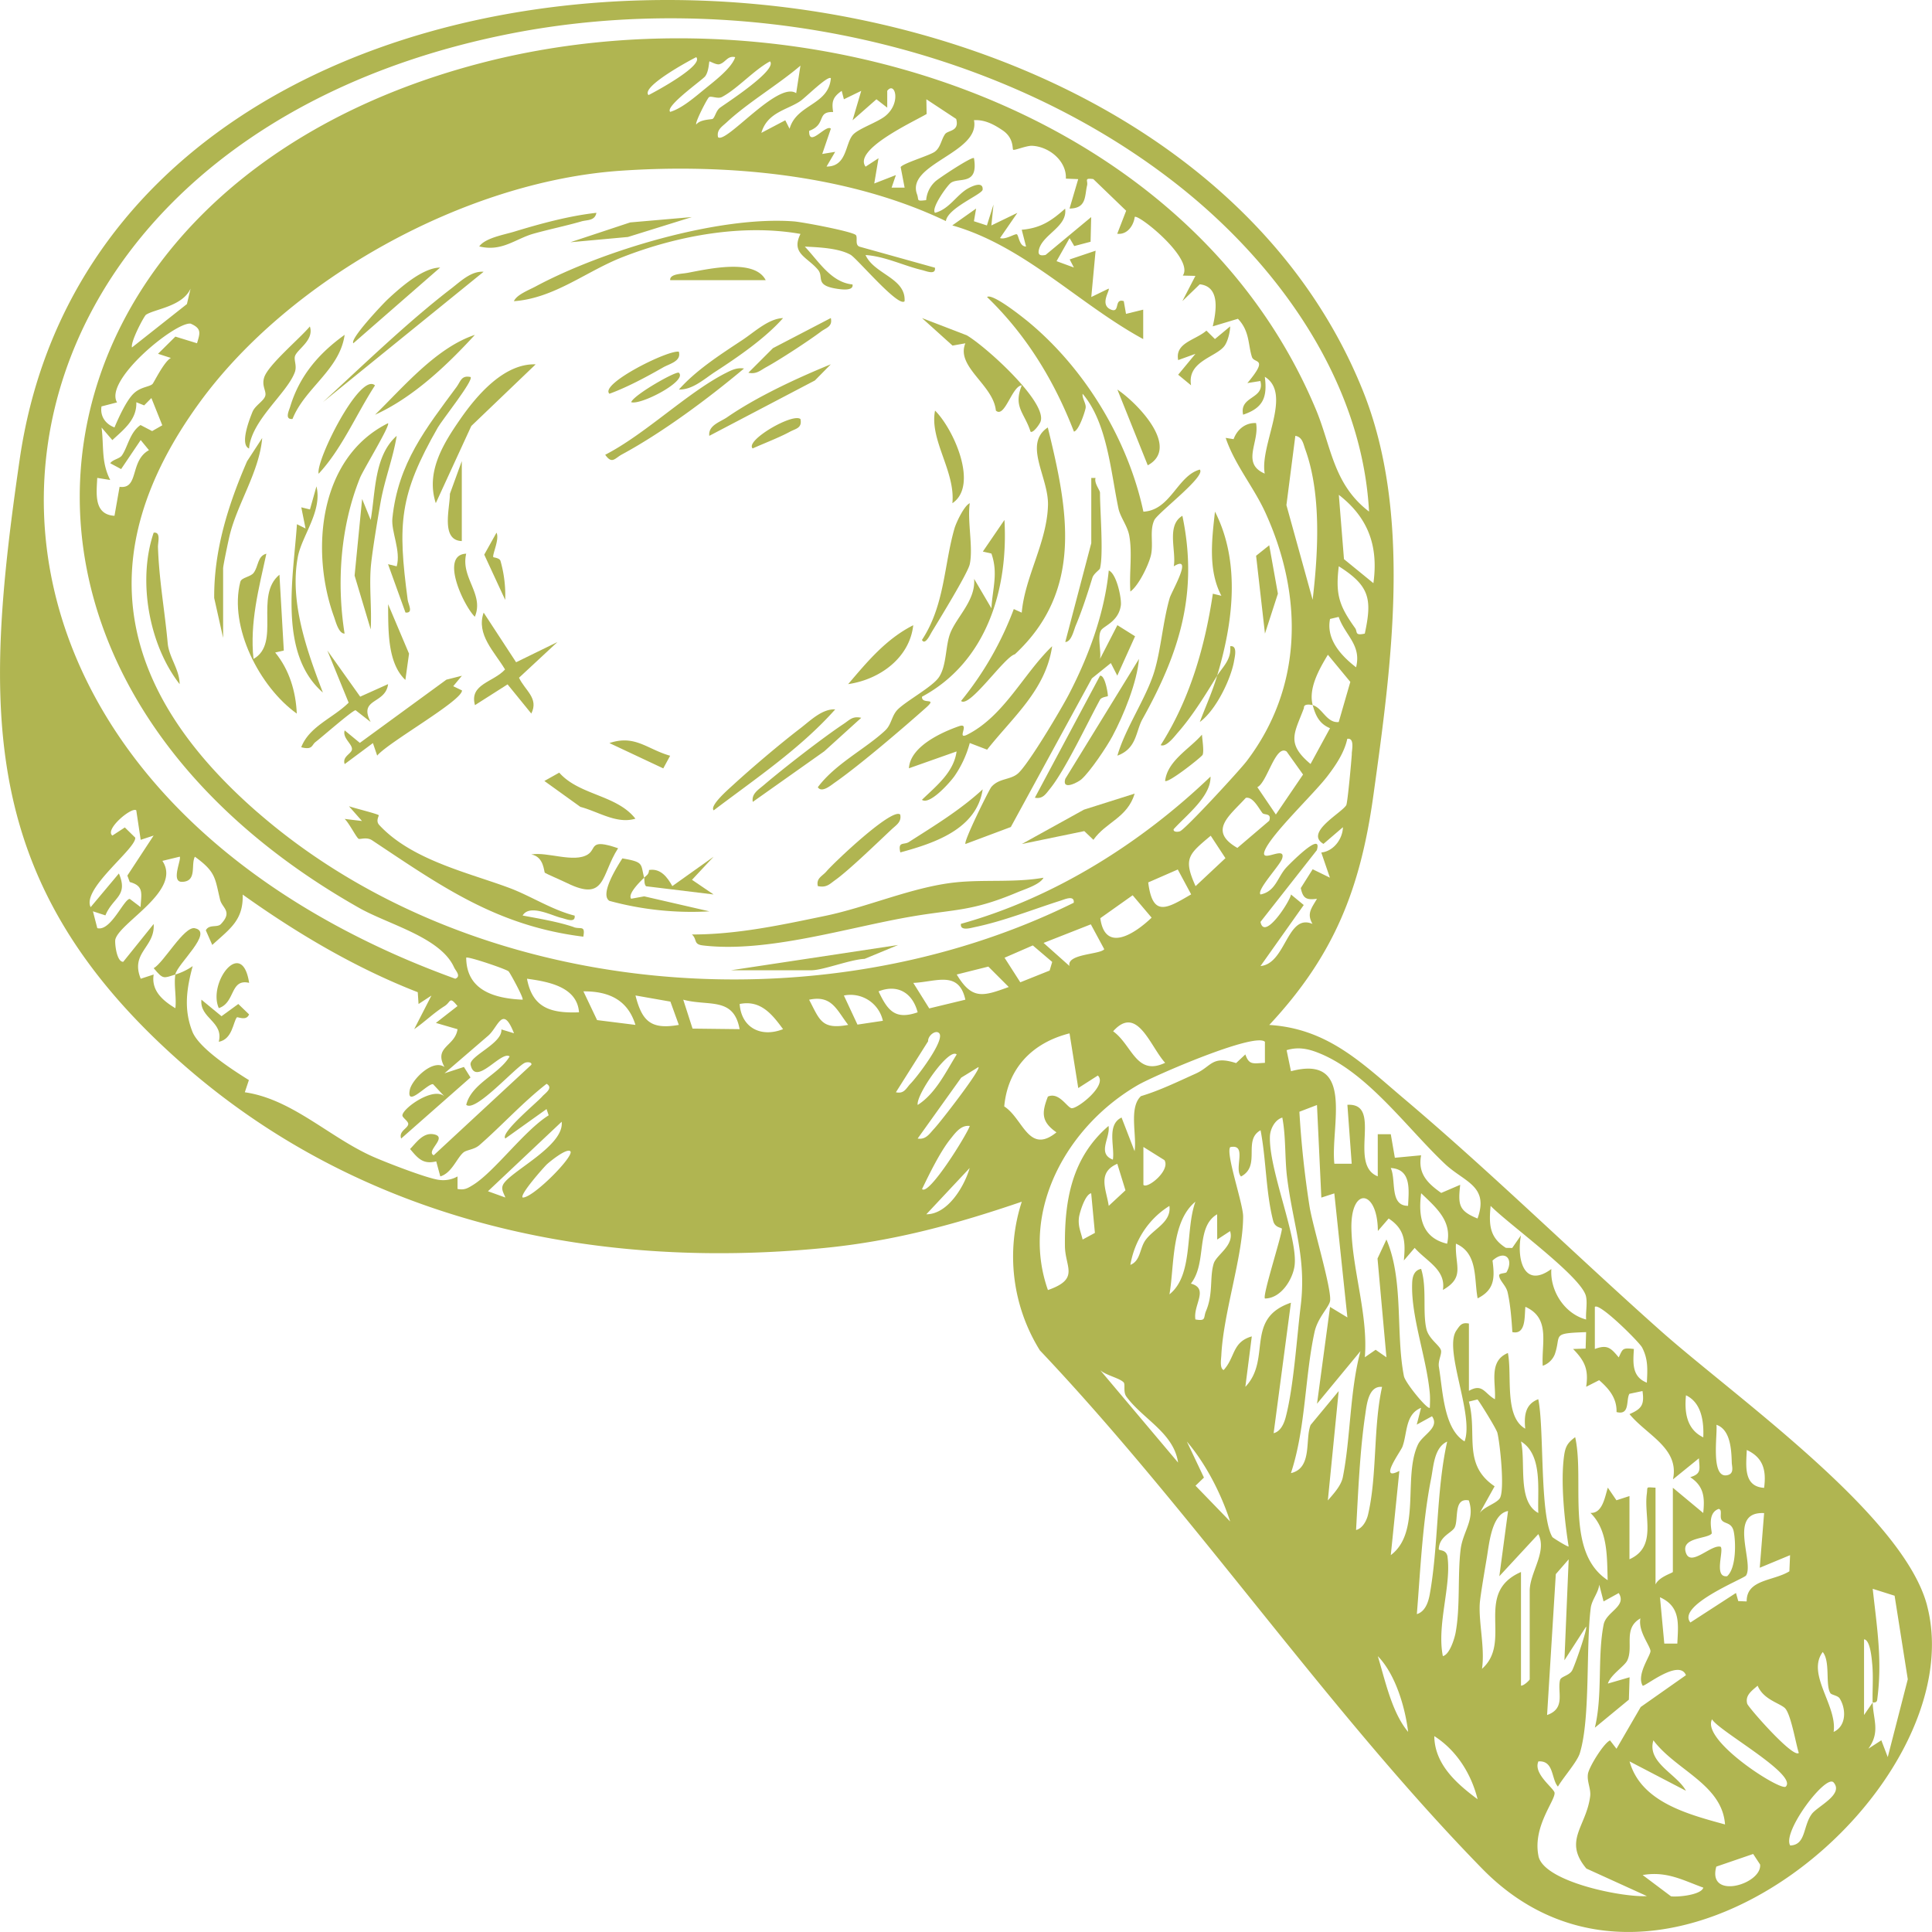 <svg width="39" height="39" fill="none" xmlns="http://www.w3.org/2000/svg"><path d="M3.933 18.737c-.218-.043-.625.691-.83.807.194.236.2.201.436.128.035-.21.784-.857.394-.934v-.001Z" fill="#B0B551"/><path d="M38.901 32.41c-.482-1.836-3.896-4.225-5.394-5.56-1.73-1.54-3.399-3.178-5.168-4.674-.839-.709-1.53-1.412-2.717-1.486 1.317-1.41 1.841-2.759 2.101-4.63.365-2.624.793-5.695-.22-8.194C23.218-2.726 2.176-2.973.397 9.276-.34 14.346-.452 17.86 3.711 21.5c3.56 3.114 8.19 4.157 12.928 3.692 1.413-.139 2.66-.481 3.987-.934a3.587 3.587 0 0 0 .365 3.001c3.095 3.268 5.802 7.262 8.926 10.46 3.692 3.78 9.942-1.66 8.983-5.31h.001Zm-3.64-3.14c.34.156.395.422.35.764-.425-.025-.362-.457-.35-.765Zm.35 1.274-.088 1.103.612-.254-.014.326c-.325.2-.866.16-.862.608l-.17-.007-.046-.164-.92.596c-.285-.347 1.08-.884 1.123-.948.171-.264-.38-1.297.364-1.26Zm.7 4.841c-.113.117-1.023-.924-1.041-.993-.046-.17.091-.26.21-.364.116.275.423.344.544.446.125.105.225.72.287.911Zm-2.935-.254c.453.605 1.388.889 1.446 1.698-.75-.206-1.698-.451-1.927-1.273l1.138.593c-.181-.338-.793-.567-.657-1.018Zm1.272-6.37c.284.096.303.504.31.765.004.085.053.224-.093.253-.343.07-.189-.85-.217-1.019Zm.043 1.698c.09.015.011.16.067.23.06.078.203.038.241.234.042.213.05.731-.135.895-.277.033-.06-.518-.13-.594-.187-.057-.599.41-.7.126-.116-.322.434-.282.518-.393.017-.022-.111-.407.14-.497Zm-.657-2.293c.32.152.362.544.349.849-.342-.165-.382-.517-.349-.85Zm-1.84-1.784c.089-.096.893.706.953.817.126.239.11.45.097.712-.308-.12-.278-.405-.262-.68-.235-.028-.222-.005-.306.17-.159-.192-.23-.264-.482-.17v-.849Zm-2.103-2.039c.35.36 1.844 1.434 1.925 1.828.03.144-.009.316.002.465-.439-.116-.732-.583-.702-1.019-.545.4-.704-.183-.614-.679l-.176.254-.127-.002c-.34-.213-.343-.48-.309-.847h.001Zm.038 1.103c.254-.229.433-.029.283.234-.015.027-.151.017-.15.065.004.108.14.2.172.345.056.246.079.548.095.8.282.061.242-.333.263-.51.513.229.321.738.35 1.19a.403.403 0 0 0 .244-.233c.137-.395-.085-.422.632-.446l-.01.332-.253.008c.237.243.316.414.264.763l.262-.133c.201.174.36.367.351.643.278.073.187-.247.26-.368l.264-.056c.04.278-.015.358-.262.466.348.425 1.013.688.877 1.317l.524-.425c.01.214.06.31-.175.381.28.186.294.411.262.723l-.613-.51v1.699c0 .022-.28.097-.35.254v-1.954c-.205-.01-.155-.029-.176.126-.062.472.211 1.068-.35 1.319V30.2l-.263.085-.174-.255c-.06.19-.107.523-.351.51.357.348.333.892.348 1.358-.868-.57-.46-2.003-.656-2.887-.154.114-.198.19-.224.377-.073.528.008 1.302.092 1.83-.013.015-.318-.174-.328-.19-.26-.432-.162-2.198-.285-2.783-.271.103-.287.345-.263.595-.43-.246-.261-1.072-.35-1.528-.394.162-.239.6-.262.934-.212-.118-.248-.328-.525-.17v-1.358c-.145-.03-.182.037-.253.14-.264.382.364 1.706.165 2.238-.423-.254-.438-1.024-.518-1.502-.02-.122.056-.25.044-.327-.016-.105-.247-.231-.296-.44-.081-.346.014-.836-.107-1.213-.149.03-.178.17-.181.297-.023.679.291 1.495.356 2.211.009.098.004.197.001.295-.04.053-.497-.503-.523-.638-.17-.87 0-1.937-.353-2.758l-.18.384.18 1.994-.218-.152-.218.151c.069-.847-.252-1.76-.271-2.59-.02-.867.53-.8.534.041l.218-.252c.336.222.34.476.307.847l.218-.254c.238.272.635.44.57.849.453-.258.24-.488.263-.934.448.194.363.709.438 1.104.355-.177.343-.434.3-.765l.001.001Zm3.729 7.732h-.262l-.087-.935c.423.19.368.545.35.935h-.001ZM31.23 34.62l.176-2.844.26-.299-.086 2.038.437-.679c.032.042-.223.771-.279.88-.059.112-.228.121-.247.2-.058.239.122.571-.261.704Zm-.177-4.078c-.428-.23-.249-1.005-.349-1.444.446.273.328.998.349 1.445Zm-1.402-2.249.174-.043c.03.026.382.592.402.674.054.221.155 1.184.044 1.328-.079.103-.312.165-.401.291l.301-.54c-.657-.444-.34-1.053-.52-1.71Zm-.43 3.136c-.023-.162-.18-.12-.178-.159.014-.269.273-.325.326-.445.075-.173-.028-.597.281-.537.132.388-.119.619-.165.987-.064.52-.004 1.157-.102 1.685-.021.113-.119.44-.257.471-.126-.627.173-1.42.094-2.002Zm-.91-2.228c.1-.27.052-.652.375-.782l-.087.339.308-.169c.163.234-.19.37-.285.574-.305.656.07 1.768-.547 2.229l.173-1.7c-.435.228.027-.392.063-.49Zm-.236-5.623c.425.024.362.457.349.763-.38.003-.236-.526-.35-.763Zm.613.509c.305.293.628.562.524 1.019-.526-.123-.583-.57-.524-1.02Zm-2.104-2.845c1 .377 1.803 1.515 2.584 2.253.389.367.895.44.658 1.102-.385-.155-.393-.282-.35-.68l-.383.164c-.28-.198-.475-.392-.406-.76l-.53.05-.082-.475h-.263v.85c-.608-.238.111-1.485-.613-1.444l.087 1.19h-.35c-.083-.746.428-2.215-.876-1.868l-.088-.425c.215-.065.403-.037.613.043h-.001Zm.705-6.029c-.01.157-.086.995-.113 1.04-.093.159-.847.554-.46.782l.393-.337c-.006.238-.188.485-.437.511l.174.508-.348-.17-.24.38c.045.209.11.244.327.216-.108.189-.213.296-.09.508-.514-.221-.534.802-1.05.85l.873-1.232-.258-.213c-.01.123-.54.95-.615.553l1.137-1.447c.124-.408-.55.28-.61.343-.185.196-.217.489-.527.551-.084-.088.392-.587.436-.723.092-.287-.465.12-.348-.167.137-.336.991-1.142 1.261-1.496.172-.224.343-.478.403-.756.146-.023.096.207.09.3h.002Zm-5.7 4.287-.523-.466.954-.375.271.502c-.083.11-.764.09-.702.34ZM5.203 16.402c-2.803-2.44-3.435-5.17-1.174-8.277 1.812-2.489 5.352-4.461 8.493-4.678 2.174-.15 4.62.08 6.572 1.016.036-.266.735-.54.742-.635.012-.176-.211-.07-.29-.027-.237.131-.381.421-.672.495-.082-.092.233-.53.311-.597.154-.133.573.07.476-.507-.037-.041-.727.417-.782.472a.572.572 0 0 0-.183.376c-.212.026-.14.002-.185-.12-.225-.613 1.283-.834 1.15-1.494.222-.013.407.089.58.206.228.155.192.372.21.39.022.022.27-.085.385-.079.35.018.698.313.68.663l.249.01-.175.594c.348-.003.303-.253.354-.465.023-.1-.07-.156.126-.13l.663.639-.18.465c.21.023.332-.175.353-.34.08-.058 1.207.847.97 1.184l.255.006-.263.509.351-.339c.42.046.33.553.262.849l.508-.153c.24.248.204.528.283.771.046.14.349 0-.092.527l.262-.042c.097.37-.43.296-.348.68.41-.137.491-.356.438-.765.563.346-.105 1.37-.002 1.954-.482-.207-.1-.638-.175-1.02-.219-.01-.384.134-.453.325l-.16-.026c.183.543.57.998.804 1.514.76 1.67.761 3.51-.38 5.011-.14.185-1.228 1.365-1.344 1.415-.039.017-.144.022-.13-.041.258-.285.755-.662.744-1.062-1.391 1.334-3.146 2.446-5.038 2.973-.022.151.196.084.285.065.59-.124 1.157-.353 1.728-.534.086-.028.282-.116.264.043-5.152 2.547-12.126 1.96-16.474-1.824l.002.003Zm14.284 3.778-.729.176-.322-.515c.456-.018.919-.261 1.051.339Zm-8.938 0c-.58-.025-1.133-.194-1.138-.848.031-.032.806.23.855.276.03.029.313.547.283.572ZM3.848 6.533c.23.1.188.196.129.396l-.437-.134-.35.347.26.084c-.14.073-.344.5-.372.526-.064.06-.237.056-.378.19-.148.14-.306.49-.389.686-.183-.068-.294-.228-.262-.424l.314-.081c-.271-.448 1.18-1.63 1.485-1.59Zm-.901-.179c.172-.116.736-.165.9-.528l-.074.312-1.109.876c-.032-.115.244-.633.283-.66ZM2.05 8.63l.218.254c.236-.219.496-.415.484-.764l.158.063.146-.148.22.55-.205.117-.234-.122c-.218.147-.259.45-.378.616-.048.066-.182.079-.234.155l.22.118.395-.586.167.204c-.393.215-.195.792-.593.74l-.103.585c-.425-.025-.362-.458-.348-.765l.262.042C2.04 9.326 2.1 9.02 2.05 8.627v.002Zm14.941-6.796.044.17.35-.17-.175.594.482-.424.218.169v-.34c.157-.201.288.246-.04.51-.164.131-.552.256-.658.384-.153.184-.117.637-.527.635l.174-.297-.261.043.174-.51c-.096-.1-.448.395-.438.043.357-.13.14-.39.484-.38-.032-.205-.01-.3.173-.427Zm1.709.17.602.397c.07.257-.166.224-.225.307-.079.113-.088.267-.206.354-.104.077-.631.23-.69.31l.08.416h-.263l.087-.254-.437.17.086-.51-.261.17c-.257-.347.975-.91 1.232-1.063l-.005-.296v-.001Zm-2.762.594-.086-.17-.483.254c.12-.415.518-.461.784-.64.111-.076.56-.525.619-.463-.045.547-.692.52-.833 1.019Zm.134-.717c-.369-.254-1.424 1.038-1.578.887-.03-.149.079-.21.174-.298.425-.397 1.04-.76 1.49-1.145l-.086.556Zm-1.538.294c-.08.058-.099.19-.148.225-.018.013-.254.008-.331.113-.032-.033.221-.525.257-.551.045-.032.179.04.261-.004.31-.163.646-.544.97-.719.158.171-.88.841-1.01.936h.001Zm-.303-.382c-.194.157-.462.395-.702.465-.114-.109.65-.644.706-.718.075-.099.075-.289.086-.3.008-.007.136.073.2.057.127-.033.162-.18.32-.143-.073.224-.423.486-.61.639Zm-1.14.126c-.159-.166.832-.7.963-.765.16.166-.831.7-.962.765ZM26.848 14.7l-.393.722c-.502-.42-.322-.624-.133-1.13-.01-.088.121-.072.177-.057-.09-.333.123-.716.306-1.018l.453.548-.234.81c-.242.027-.332-.29-.525-.34.058.214.136.377.35.465Zm-.544.935-.549.807-.374-.552c.198-.092.366-.87.591-.72l.332.465Zm.194-3.525-.53-1.914.18-1.398c.144.024.161.163.2.272.33.907.26 2.1.149 3.04Zm-5.65 6.974.392.334-.052.174-.592.237-.318-.496.572-.249h-.001Zm1.363-.549.653-.463.383.452c-.34.326-.94.72-1.036.01v.001Zm1.309 2.919c-.584.278-.666-.361-1.05-.636.486-.546.747.305 1.05.636Zm-.34-3.642.595-.26.27.502c-.497.29-.778.466-.867-.243h.001Zm1.26-.942.297.453-.603.565c-.253-.561-.142-.642.306-1.018Zm.708-.764c.144-.03.258.207.336.306.038.047.191-.006.137.156l-.643.548c-.602-.346-.154-.652.17-1.01Zm2.226-2.636c-.309-.238-.608-.57-.525-.976l.174-.041c.13.375.465.566.351 1.018Zm.176-.68c-.211.047-.142-.037-.195-.111-.32-.447-.4-.674-.33-1.248.63.399.674.666.525 1.36Zm.174-1.018-.594-.485-.104-1.298c.603.468.8 1.046.698 1.784v-.001ZM10.284.683c4.577-.907 9.805.17 13.452 3.021 2.065 1.615 3.758 3.99 3.9 6.623-.724-.553-.76-1.313-1.072-2.06C23.977 2.08 16.016-.387 9.674 1.282.25 3.76-1.372 13.449 7.249 18.327c.597.338 1.643.592 1.917 1.2.031.069.15.18.024.23-.496-.18-1-.385-1.476-.607C-2.635 14.34-.778 2.876 10.284.683Zm-8.32 18.053-.088-.34.252.082c.151-.368.467-.385.272-.846l-.57.68c-.185-.372.922-1.181.9-1.403l-.21-.206-.251.164c-.165-.12.393-.588.482-.509l.089.595.261-.086-.53.808.048.13c.297.08.23.244.219.506l-.218-.165c-.12 0-.385.662-.656.59Zm7.272 5.268v-.256a.591.591 0 0 1-.368.07c-.236-.025-1.106-.364-1.357-.477-.878-.396-1.62-1.155-2.569-1.292l.082-.246c-.325-.203-1.005-.639-1.14-.977-.181-.456-.115-.877.006-1.324a1.248 1.248 0 0 1-.35.17c-.034.205.026.466 0 .68-.261-.157-.489-.358-.438-.68l-.261.085c-.216-.531.293-.632.261-1.105l-.614.763c-.137.006-.174-.388-.16-.449.081-.345 1.353-.987.95-1.588l.35-.085c.041.05-.184.51.044.508.313-.004.176-.346.262-.507.426.308.403.428.509.868.04.169.261.236.015.493-.072.075-.239-.003-.303.125l.13.295c.353-.325.63-.496.614-1.017 1.093.78 2.272 1.48 3.534 1.971l.016.238.26-.17-.348.678c.212-.146.394-.328.614-.466.13-.082.092-.209.26 0l-.436.34.437.127c-.051.352-.488.35-.263.764-.238-.172-.664.258-.702.466-.068.363.362-.14.471-.12l.231.248c-.22-.207-.849.24-.85.383 0 .044.118.115.118.17 0 .09-.198.144-.143.296l1.4-1.233-.133-.212-.392.128.883-.76c.204-.177.29-.632.52-.048l-.255-.078c.027.284-.66.541-.621.715.1.449.616-.292.788-.17-.215.365-.77.544-.876.977.183.163.997-.765 1.184-.848.045-.02.148-.016.13.04l-1.971 1.827c-.168-.085.298-.369-.001-.424-.215-.04-.352.172-.476.297.159.19.262.315.528.25l.082.303c.23-.065.332-.368.466-.482.067-.056.218-.056.325-.15.458-.4.872-.86 1.355-1.237.142.085-.03.189-.088.256-.1.116-.855.738-.745.848l.832-.594.043.126c-.495.31-1.094 1.139-1.529 1.407-.108.067-.174.106-.31.08l-.001.003Zm.964.169-.35-.126 1.488-1.403c.06.496-1.07 1.015-1.186 1.278-.04.092.021.17.049.251H10.2Zm.35 0c-.062-.059.428-.611.49-.67.07-.064.402-.332.473-.263.091.089-.755.947-.963.934v-.001Zm.088-4.416c.423.058 1.013.16 1.05.678-.572.022-.94-.09-1.05-.678Zm1.415.835-.276-.58c.523-.004.898.18 1.05.677l-.774-.097Zm.775-.497.705.124.17.47c-.564.1-.743-.075-.875-.594Zm1.152.669-.188-.584c.514.14 1.017-.066 1.138.595l-.951-.011Zm.951-.497c.423-.086.656.208.876.508-.447.177-.843-.031-.876-.508Zm1.402-.086c.461-.1.556.208.789.508-.54.1-.574-.1-.789-.508Zm.976.502-.274-.587a.668.668 0 0 1 .787.51l-.513.077Zm.426-.671c.386-.152.686.03.789.423-.455.158-.606-.035-.789-.423Zm.35 2.037.65-1.03c-.005-.118.16-.24.226-.159.115.141-.448.88-.578 1.012-.09.09-.126.215-.297.177Zm1.227-.763c-.22.352-.423.787-.787 1.019-.04-.2.63-1.165.787-1.019Zm-.613 3.226.875-.934c-.105.366-.44.935-.875.934Zm-.086-.51c.147-.304.367-.756.575-1.013.095-.118.209-.283.388-.26-.051.163-.826 1.418-.963 1.274Zm.259-1.233c-.1.101-.173.244-.348.214l.879-1.229.348-.214c.056.05-.786 1.133-.88 1.228Zm.44-3.097.639-.16.412.412c-.516.188-.74.266-1.05-.252Zm.96 2.662c.07-.763.56-1.283 1.318-1.474l.176 1.104.395-.253c.203.19-.403.67-.528.66-.09-.01-.254-.334-.48-.235-.127.326-.135.508.173.722-.562.457-.673-.28-1.054-.523v-.001Zm.882 3.708c-.566-1.6.385-3.312 1.818-4.14.324-.187 2.359-1.07 2.562-.872v.425c-.238.01-.318.052-.395-.17l-.187.175c-.496-.158-.488.065-.816.213-.36.162-.729.342-1.104.454-.25.232-.08.79-.129 1.111l-.263-.679c-.306.147-.134.587-.175.85-.327-.125-.045-.445-.088-.68-.742.64-.889 1.5-.88 2.425.005.432.304.662-.344.888Zm2.885-.13c.334-.425.087-1.138.53-1.4l.002.51.26-.17c.09.29-.278.478-.331.655-.085.279-.006.607-.155.958-.057.134.011.209-.214.17-.05-.293.282-.624-.093-.724h.001Zm-.433-1.569c.043.328-.31.457-.478.684-.125.166-.1.424-.31.506.083-.484.36-.924.787-1.189Zm-.525-.425v-.765l.425.266c.125.208-.345.588-.425.499Zm1.05.34c-.21.576-.035 1.48-.524 1.87.101-.583.033-1.467.524-1.87Zm-1.412-.23-.338.314c-.047-.326-.241-.671.173-.849l.165.535Zm-.865.994c-.038-.16-.095-.268-.074-.444.01-.087.122-.469.247-.49l.075.8-.248.134Zm.351 2.634c.12.108.395.161.478.25.036.04-.014.192.054.286.327.45.957.731 1.044 1.332l-1.576-1.87v.002Zm1.928 2.335.17-.164-.345-.728c.387.454.693 1.056.874 1.614l-.7-.723v.001Zm1.577-1.061.349-2.633c-.941.321-.384 1.137-.92 1.698l.13-1.018c-.399.114-.332.422-.568.679-.083-.032-.051-.218-.047-.3.043-.865.44-2.012.44-2.8 0-.26-.358-1.278-.26-1.4.354-.073.067.442.218.593.409-.217.031-.733.394-.933.114.588.106 1.255.255 1.831.038.146.179.129.176.16-.014.176-.4 1.36-.342 1.405.326-.002.56-.388.597-.659.076-.554-.523-1.94-.497-2.615.005-.141.096-.333.25-.378.076.4.047.822.098 1.222.124.972.392 1.609.273 2.58-.08.658-.143 1.644-.304 2.252-.033.123-.101.282-.242.317v-.001Zm1.094 1.359.219-2.208-.566.683c-.118.286.042.872-.398.973.3-.909.278-1.94.477-2.85.064-.293.3-.506.314-.632.028-.255-.349-1.495-.414-1.893a19.814 19.814 0 0 1-.206-1.92l.355-.136.088 1.869.262-.085.264 2.504-.35-.212-.263 1.954.877-1.062c-.217.807-.198 1.752-.356 2.544-.034.173-.189.338-.303.471Zm.57.595c.042-.749.075-1.588.185-2.326.028-.19.062-.59.34-.561-.18.805-.098 1.781-.282 2.572-.027.12-.108.283-.243.316v-.001Zm.439 2.548c.356.365.551 1.028.612 1.529-.33-.394-.463-1.039-.612-1.529Zm.788-.85c.072-.891.114-1.859.288-2.735.05-.252.06-.625.324-.747-.222.992-.175 2.12-.354 3.096-.028.148-.09.336-.257.387Zm.352 2.464c.454.29.748.767.874 1.274-.427-.317-.867-.706-.874-1.274Zm1.926-1.147c0 .015-.119.134-.176.128v-2.294c-.966.425-.16 1.402-.787 1.954.062-.413-.069-.933-.045-1.318.01-.148.107-.715.142-.923.048-.285.098-.886.429-.944l-.176 1.316.787-.85c.183.358-.174.772-.174 1.147v1.784Zm.177 3.566c-.12-.591.338-1.114.325-1.274-.008-.092-.439-.386-.326-.635.318-.02.257.358.394.509.105-.182.39-.502.442-.675.217-.708.119-2.128.22-2.93.022-.168.153-.303.172-.471l.087.338.306-.169c.171.271-.254.374-.305.638-.128.656-.017 1.42-.177 2.08l.687-.566.014-.452-.438.127c.055-.18.34-.352.393-.469.129-.278-.09-.644.264-.847-.05.253.183.533.203.653.014.085-.29.477-.158.705.028.038.736-.553.874-.211l-.913.642-.489.843-.13-.168c-.124.049-.423.532-.446.674-.025.158.065.302.044.458-.08.611-.548.89-.076 1.454l1.222.556c-.494.03-2.082-.288-2.189-.808v-.002Zm2.673.813-.57-.428c.481-.082.802.1 1.225.255-.047.153-.54.194-.655.174Zm.917-.598.744-.255.14.213c.04.4-1.073.725-.884.042Zm1.402-1.615c-.1.098-1.716-.933-1.488-1.359.121.228 1.735 1.115 1.488 1.359Zm.526.552c-.183.248-.115.624-.436.637-.17-.27.72-1.449.875-1.273.213.241-.323.48-.439.636Zm.44-1.656c.078-.53-.553-1.165-.22-1.613.158.194.049.66.154.83.023.037.151.048.188.107.132.21.139.557-.122.676Zm1.093.509-.13-.34-.262.17c.247-.34.096-.585.088-.934l-.175.254v-1.528c.124.01.154.381.163.477.028.266.004.531.01.797.002-.005.082.02.092-.05.107-.796-.004-1.456-.09-2.244l.442.14.266 1.686-.404 1.57v.002Z" fill="#B0B551"/><path d="M20.715 6.462c-.111-.09-.688-.547-.79-.466.796.767 1.362 1.7 1.754 2.717.101-.022.225-.407.236-.479.014-.086-.074-.19-.061-.285.498.586.567 1.57.723 2.314.038.18.183.351.219.552.065.362-.004.76.022 1.126.172-.124.376-.553.417-.741.05-.234-.032-.49.066-.7.067-.147 1.054-.889.918-1.021-.455.127-.586.82-1.138.85-.309-1.45-1.184-2.907-2.365-3.867Zm.349 11.256c-.585.103-1.2.032-1.784.095-.864.093-1.772.5-2.632.677-.894.185-1.758.373-2.68.374.11.1.026.196.214.22 1.306.158 2.939-.366 4.234-.585.867-.148 1.203-.099 2.12-.486.151-.064.456-.156.528-.294Zm-.659-1.024 1.636-3 .383-.309.13.254.359-.795-.357-.224-.35.68c.026-.162-.057-.448.02-.576.056-.091.355-.175.4-.505.018-.133-.084-.638-.244-.703-.086.862-.403 1.725-.802 2.494-.153.297-.83 1.437-1.035 1.607-.154.13-.38.09-.534.27-.044.053-.568 1.106-.521 1.15l.916-.343h-.001Zm.06-4.4A6.586 6.586 0 0 1 19.4 14.15c.171.151.873-.89 1.086-.942 1.398-1.3 1.07-2.93.665-4.579-.504.335.018 1.002.004 1.567-.02.755-.466 1.442-.53 2.171l-.16-.072ZM23.08 6.25l-.35.086-.045-.257c-.204-.066-.066.25-.26.17-.237-.099-.01-.392-.046-.423l-.35.17.087-.935-.523.176.085.163-.35-.128.263-.465.094.16.33-.087.012-.498-.92.764c-.12.025-.165-.006-.13-.125.092-.3.576-.451.524-.809-.272.242-.49.393-.876.426l.087.338c-.136.005-.146-.22-.185-.246-.031-.02-.236.117-.34.075l.35-.508-.525.254.043-.423-.133.423-.262-.085.044-.256-.481.34c1.452.414 2.547 1.583 3.854 2.295V6.25h.003ZM11.584 18.715c-.323-.11-.697-.17-1.034-.234.143-.24.598.007.783.048.09.02.287.113.267-.046-.455-.114-.89-.399-1.316-.558-.816-.306-1.975-.562-2.63-1.273-.077-.084.004-.188-.01-.197-.04-.031-.49-.141-.6-.18l.263.298-.35-.042c.088.08.23.364.28.4.026.02.162-.042.272.03 1.39.923 2.513 1.73 4.266 1.947.043-.236-.05-.144-.191-.191v-.002Zm13.073-6.688-.174-.042c-.16 1.073-.465 2.133-1.053 3.056.11.052.286-.184.349-.256.3-.342.555-.761.79-1.144.32-1.06.48-2.288-.043-3.313-.063.566-.142 1.182.13 1.7v-.001Zm.256 1.308c.015-.086.07-.312-.08-.29.03.27-.16.427-.263.595-.106.349-.225.601-.35.934.32-.23.629-.861.693-1.239ZM7.833 8.543c-1.406.7-1.566 2.591-1.092 3.904.035.096.094.343.215.343-.164-1.032-.084-2.163.31-3.141.066-.166.613-1.055.567-1.106Zm2.542-2.463c.818-.06 1.456-.603 2.192-.89 1.102-.43 2.415-.676 3.592-.468-.198.395.134.463.352.722.129.153-.076.316.389.386.08.012.336.05.309-.088-.436-.042-.691-.48-.963-.764.279.013.685.03.924.165.13.073.966 1.07 1.09.938.03-.47-.613-.543-.788-.933.392.026.771.216 1.134.302.088.02.288.111.267-.046l-1.52-.424c-.102-.034-.035-.179-.075-.233-.052-.071-1.079-.265-1.254-.278-1.527-.116-3.877.597-5.213 1.314-.13.07-.387.168-.437.298l.001-.002Z" fill="#B0B551"/><path d="M17.869 14.746c-.408.379-1.005.67-1.36 1.145.078.122.266-.04.342-.093.496-.345 1.382-1.103 1.85-1.52.231-.209-.1-.047-.089-.214 1.31-.706 1.744-2.176 1.664-3.568l-.436.638.173.04c.14.396.022.71 0 1.105l-.349-.594c.035.436-.357.77-.484 1.103-.097.255-.069.65-.227.883-.127.19-.642.468-.825.645-.131.125-.128.308-.258.428l-.001.002Zm.742 1.4c.153.107.543-.325.652-.473a2.15 2.15 0 0 0 .313-.674l.35.134c.526-.666 1.184-1.206 1.313-2.088-.576.55-.966 1.405-1.71 1.783-.24.122.07-.252-.172-.168-.369.129-.984.416-1.009.849l.962-.34c-.058.424-.411.697-.7.977h.002Zm5.257-5.734c-.33.194-.118.717-.174 1.02.408-.253-.046.511-.083.642-.138.481-.175 1.038-.31 1.483-.164.538-.586 1.141-.745 1.697.396-.146.367-.488.507-.739.747-1.34 1.131-2.547.805-4.103Zm-16.185-.274c.079-.453.252-.886.325-1.34-.459.405-.427 1.141-.525 1.698l-.173-.424-.152 1.547.325 1.085c.025-.431-.036-.881.007-1.31.034-.325.133-.914.193-1.257v.001Zm-.725 5.286.57-.424.086.253c.224-.27 1.718-1.108 1.712-1.316l-.177-.085.175-.211-.313.079-1.747 1.276-.306-.252c-.05.154.156.274.147.383-.008.09-.201.143-.147.297Zm12.271-8.448.258-.046c-.196.475.565.836.616 1.358.18.163.324-.497.523-.509-.177.44.054.549.177.935.048.034.171-.132.199-.196.161-.385-1.108-1.53-1.488-1.75l-.902-.347.616.555h.001ZM9.513 8.6l1.3-1.245c-.642-.022-1.195.633-1.526 1.112-.354.51-.691 1.069-.49 1.69l.716-1.556Z" fill="#B0B551"/><path d="M9.497 7.61c-.185-.039-.2.09-.277.196-.623.844-1.185 1.544-1.299 2.656-.028.27.176.657.087.97l-.175-.043.352.976c.167.018.057-.165.045-.255-.203-1.536-.176-2.111.61-3.483.086-.15.726-.952.659-1.017h-.002Zm-3.768 5.52-.088-1.529c-.514.422.036 1.388-.524 1.7-.077-.734.107-1.419.26-2.124-.183.048-.158.26-.258.388-.065.084-.245.09-.268.181-.233.91.388 2.121 1.14 2.659-.019-.444-.15-.886-.436-1.233l.173-.04v-.001Zm4.689.238-.655-1.002c-.155.442.217.788.432 1.148-.234.259-.726.293-.607.72l.658-.419.479.589c.155-.31-.125-.463-.248-.723l.775-.72-.833.407h-.001Zm1.448 3.88c-.28.177-.827-.06-1.141.001.257.041.254.353.274.369.02.017.34.155.448.208.79.387.682-.166 1.03-.703-.59-.202-.43.01-.611.125Zm9.96-1.513c.174-.15.514-.656.63-.874.228-.426.498-1.094.536-1.56l-1.488 2.421c-.073.245.253.071.322.013Zm-1.199 1.302 1.261-.26.184.176c.253-.36.685-.442.833-.933l-1.024.324-1.255.694Zm-6.222 1.019-.436-.296.436-.466-.833.593c-.1-.178-.235-.363-.47-.325-.004.09-.048.106-.1.155.014.051-.005.125.039.173l1.364.166Z" fill="#B0B551"/><path d="m14.317 18.396-1.313-.302-.263.048c-.078-.095.188-.353.262-.425-.074-.28.002-.314-.44-.389-.1.158-.463.725-.262.857a6.306 6.306 0 0 0 2.016.212v-.001ZM4.988 9.31c-.38.876-.672 1.798-.664 2.762l.18.804v-1.402c0-.056.101-.534.126-.642.153-.657.602-1.296.663-1.99l-.305.468Zm13.816 3.455c.146-.241.734-1.196.772-1.376.072-.34-.052-.866 0-1.231-.117.052-.278.402-.308.508-.213.734-.196 1.552-.657 2.252.062.118.168-.112.193-.152v-.001ZM3.189 11.048c-.004-.102.065-.316-.087-.295-.326.956-.1 2.257.524 3.057 0-.293-.215-.54-.241-.828-.058-.646-.173-1.26-.196-1.934Zm3.329 2.932c-.321-.839-.678-1.831-.505-2.742.081-.423.498-.923.375-1.42l-.131.466-.175-.043.086.427-.174-.086c-.07 1.066-.383 2.612.524 3.398Zm15.511-4.333v1.317l-.525 1.996c.125-.002.172-.242.215-.342.125-.297.237-.645.332-.954.026-.086.147-.161.154-.19.073-.288 0-1.159 0-1.529 0-.051-.122-.191-.09-.297h-.086Z" fill="#B0B551"/><path d="M7.482 14.574c-.253-.484.301-.354.352-.764l-.563.253-.663-.932.43 1.053c-.309.309-.794.476-.957.9.234.061.207-.045.29-.107.108-.081.747-.641.807-.64l.304.237Zm7.155-7.037c-.77.396-1.613 1.228-2.42 1.643.139.197.19.073.34-.008.827-.447 1.753-1.138 2.462-1.733-.147-.023-.257.034-.381.098h-.001ZM9.76 5.486c-.251-.018-.47.2-.654.341-.88.676-1.773 1.542-2.587 2.29l3.242-2.63Zm7.1 8.834c-.263-.015-.505.229-.703.381-.41.314-.98.797-1.36 1.146-.08.074-.481.418-.39.511.845-.64 1.75-1.248 2.452-2.037Zm-4.033 2.207c-.379-.485-1.133-.471-1.538-.93l-.3.168.727.523c.364.096.735.353 1.111.238ZM16.45 7.68l.321-.326c-.68.277-1.495.656-2.095 1.07-.14.096-.383.162-.358.374L16.45 7.68Zm-6.864-.92c-.774.255-1.445 1.054-2.015 1.612.769-.348 1.453-1 2.015-1.612Zm9.289 1.529c-.116.593.414 1.225.35 1.869.535-.357.027-1.495-.35-1.87Zm-2.012 9.474c.27-.192.858-.761 1.136-1.022.094-.088.204-.149.173-.298-.16-.15-1.341.973-1.489 1.147-.081.096-.212.137-.174.297.177.036.234-.038.354-.124Zm-.486 1.823c.24 0 .788-.218 1.076-.23l.676-.28-3.373.51h1.621Zm3.46-3.652c-.453.417-.969.73-1.49 1.063-.101.065-.226-.02-.173.21.702-.19 1.542-.475 1.663-1.274Zm2.526-1.882c.008-.02-.053-.434-.158-.411l-1.315 2.462c.157.031.219-.073.301-.175.309-.377.756-1.33 1.014-1.803.031-.057.155-.063.158-.073Zm-5.241-.242c.648-.096 1.241-.537 1.313-1.189-.548.277-.926.734-1.313 1.188Zm8.674-1.826-.175-.977-.265.212.179 1.571.261-.806ZM13.705 7.863c.272.009.51-.212.728-.355.463-.3 1.019-.683 1.374-1.087-.291.01-.571.276-.816.439-.447.296-.935.608-1.286 1.003Zm-7.8.594c.248-.625.953-.991 1.052-1.698-.525.376-.91.83-1.097 1.443-.025.085-.122.272.045.255Zm18.227-1.315-.349.422.26.214c-.082-.486.498-.565.672-.792.068-.088.116-.282.117-.397l-.307.255-.172-.17c-.222.195-.638.243-.57.595l.35-.127Zm-7.494 8.025.747-.677c-.175-.04-.235.043-.355.123-.427.284-1.22.9-1.614 1.237-.108.092-.25.175-.22.337l1.443-1.021h-.001ZM6.432 9.563c.472-.506.76-1.203 1.138-1.783-.302-.277-1.2 1.52-1.138 1.783Zm16.124-1.699.613 1.529c.66-.359-.202-1.252-.613-1.529Zm-9.881-3.08 1.291-.402-1.245.108-1.207.4 1.16-.106ZM5.028 9.052c.047-.57.76-1.106.922-1.535.051-.134-.025-.25.007-.335.054-.14.388-.319.298-.592-.202.242-.838.773-.921 1.026-.056.17.042.272.023.366-.021.108-.206.199-.26.332-.055.135-.264.66-.069.74v-.002Zm10.079-1.528c.163.036.242-.048.363-.114.266-.145.86-.533 1.102-.716.107-.08.238-.099.199-.274l-1.168.608-.496.496ZM13.862 5.51c-.099.02-.348.017-.333.146h1.928c-.226-.443-1.152-.228-1.595-.145Zm-3.095-.792c.321-.09.652-.157.97-.249.117-.034.271-.008.302-.173-.556.062-1.133.22-1.665.382-.204.062-.578.125-.7.296.456.113.724-.15 1.093-.256Zm-1.445 6.204V9.308l-.24.66c0 .293-.19.94.24.954Zm-1.139 2.803.074-.53-.423-.999c.008.473-.028 1.175.349 1.529Zm.702-8.324c-.352.004-.797.398-1.052.635-.102.094-.778.81-.7.893L8.886 5.4Zm3.418 2.547c.355-.129.748-.34 1.077-.528.138-.08.376-.124.324-.32-.213-.043-1.608.654-1.402.848ZM9.41 11.177c-.536.022-.05 1.053.175 1.273.193-.458-.291-.788-.174-1.273Zm4.119 4.079c-.465-.13-.707-.431-1.227-.256l1.087.511.139-.256v.001Zm-3.506-4.504-.248.444.423.914a2.523 2.523 0 0 0-.094-.784c-.016-.066-.142-.071-.146-.08-.023-.054.129-.359.065-.493v-.001Zm13.496 5.011c.056.058.742-.485.758-.527.03-.078-.008-.313-.014-.406-.253.291-.695.525-.744.934Zm-8.325-6.711c.23-.103.536-.22.748-.335.12-.066.254-.072.216-.258-.157-.128-1.128.438-.964.594Zm-2.454-.934c.186.069 1.142-.427.964-.593-.048-.045-.905.441-.963.593ZM4.417 20.35c.335-.108.224-.6.612-.51-.144-.931-.84.002-.612.51Z" fill="#B0B551"/><path d="m4.472 20.514-.406-.334c-.04.378.454.44.35.85.276-.05.289-.398.365-.493.015-.019.19.083.247-.06l-.218-.21-.339.247Z" fill="#B0B551"/></svg>